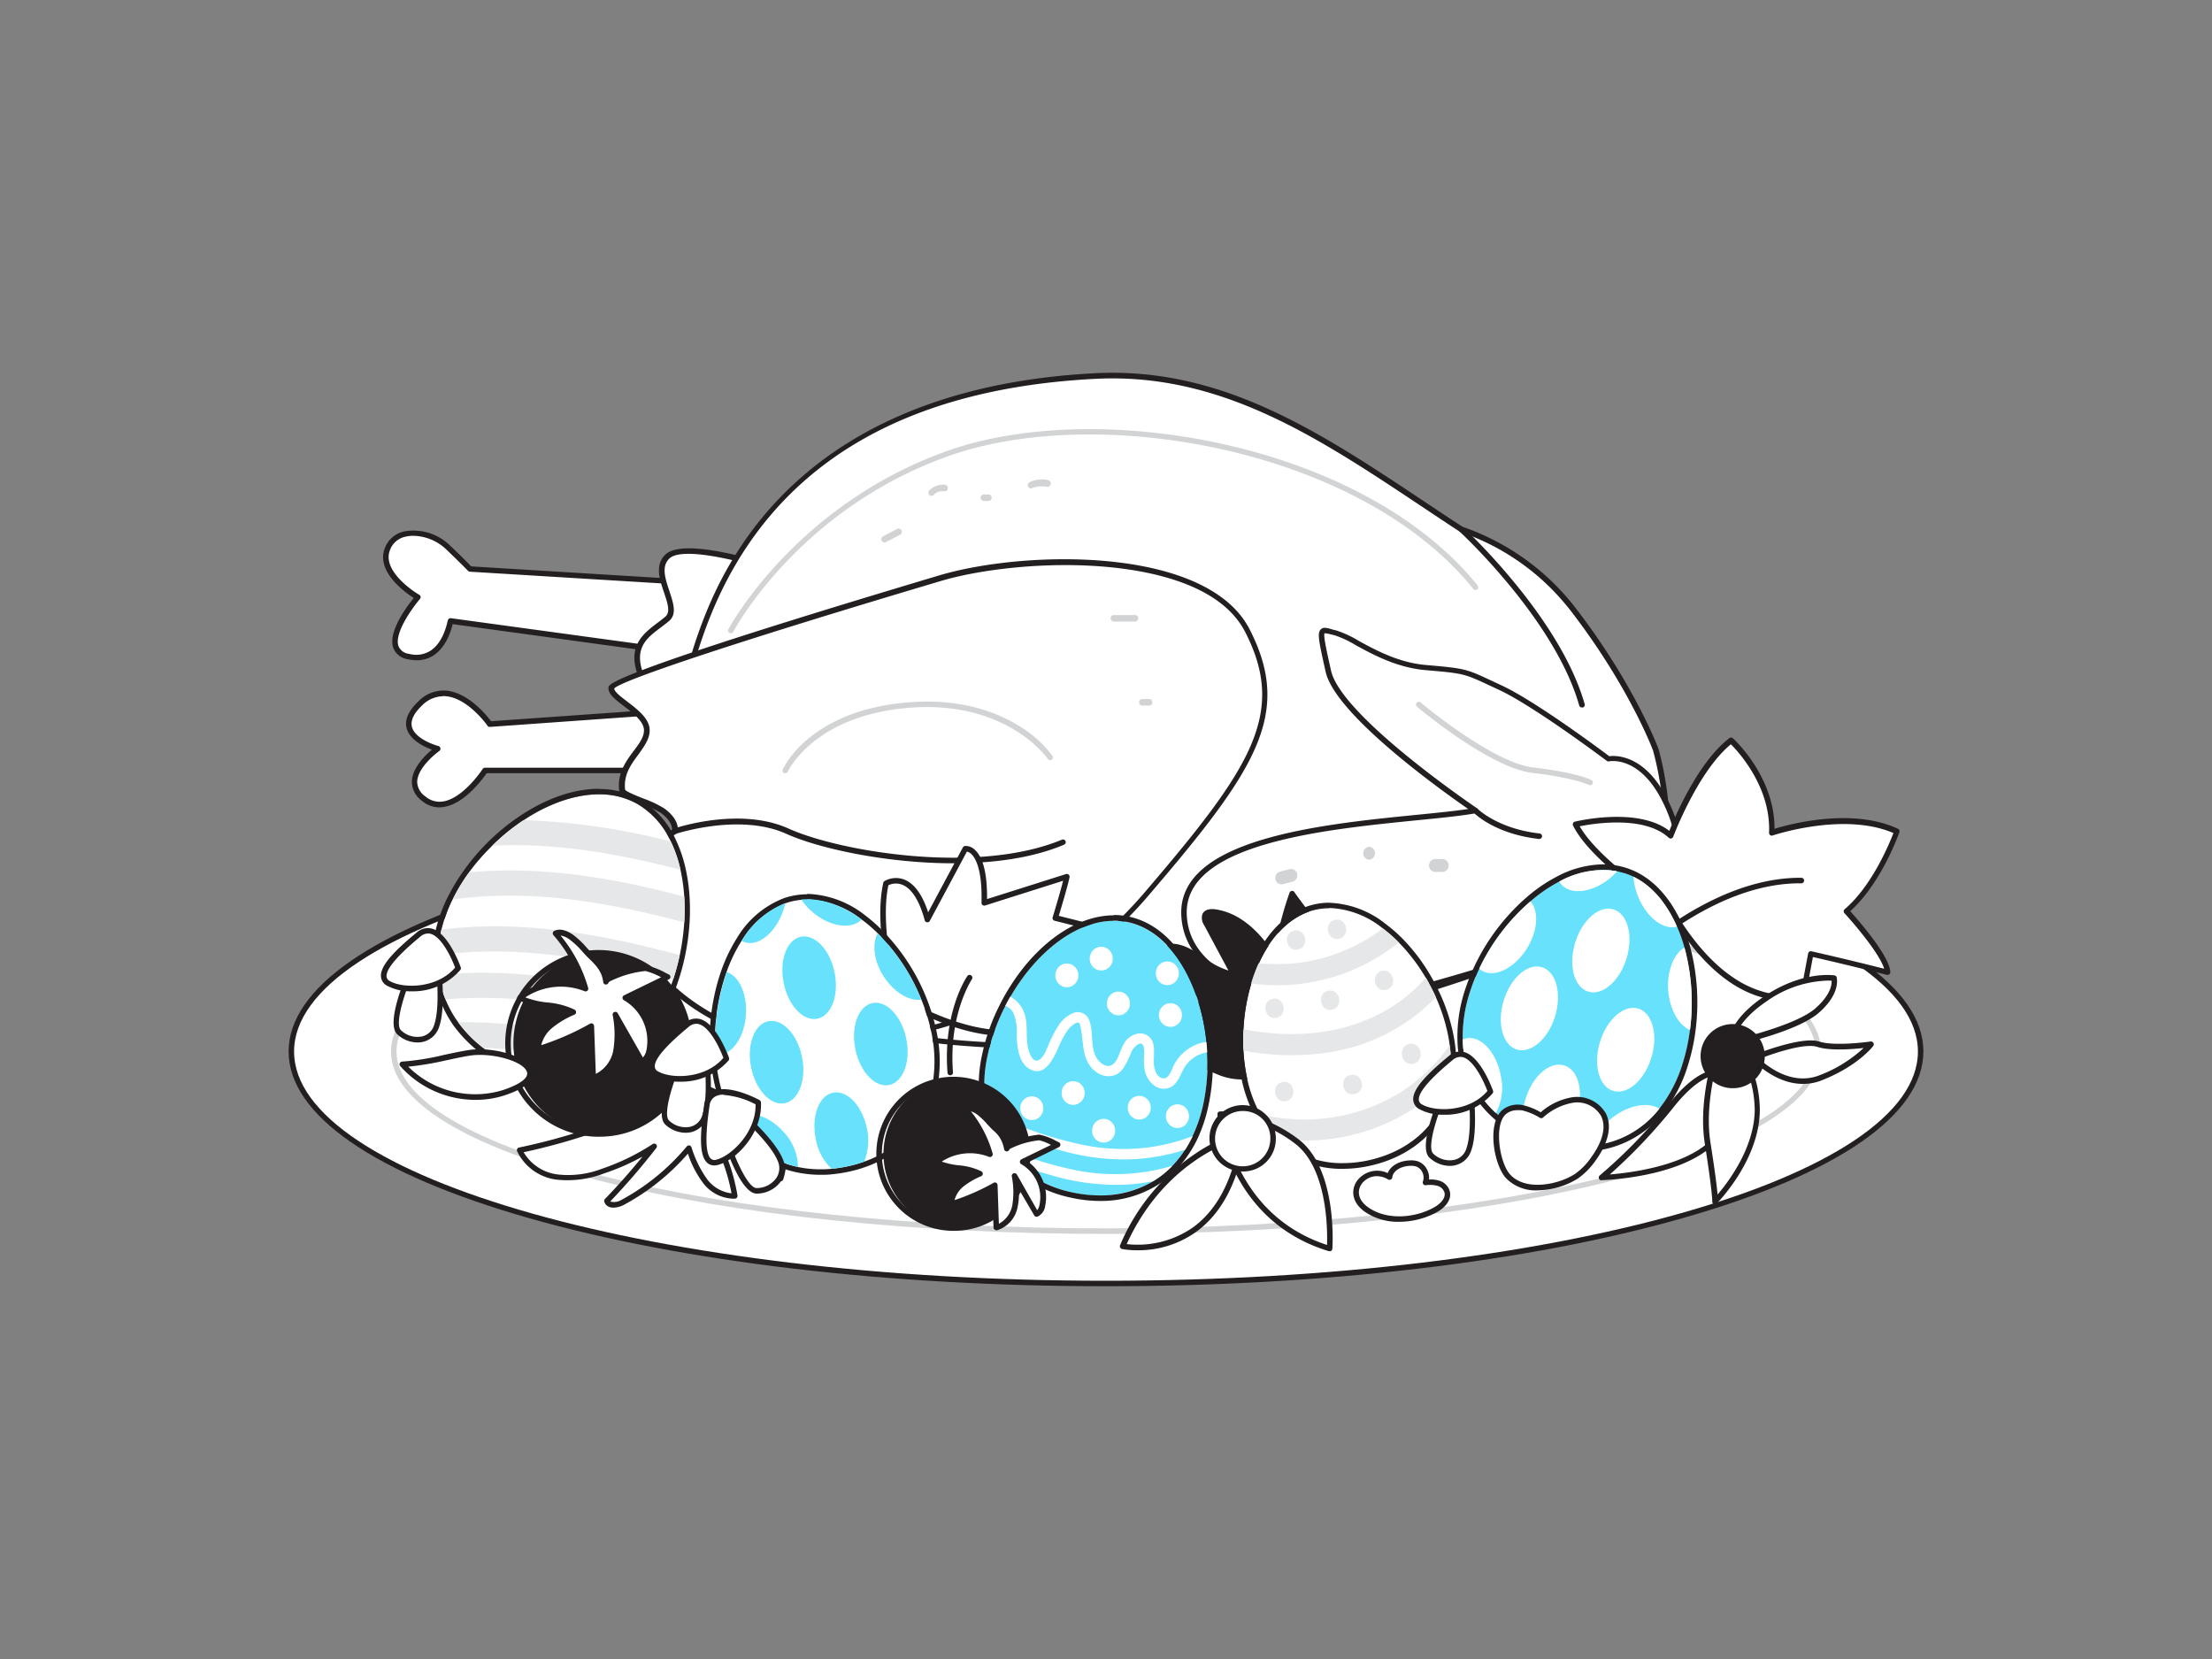 <svg xmlns="http://www.w3.org/2000/svg" viewBox="0 0 400 300"><rect x="0" y="0" width="400" height="300" fill="#808080" stroke="none"/><g id="_456_easter_meal_flatline" data-name="#456_easter_meal_flatline"><ellipse cx="200" cy="190.15" rx="147.31" ry="41.94" fill="#fff"/><path d="M200,232.59c-39.39,0-76.44-4.37-104.3-12.3-28.06-8-43.51-18.69-43.51-30.14S67.64,168,95.7,160c27.86-7.94,64.91-12.31,104.3-12.31s76.44,4.37,104.3,12.31c28.06,8,43.51,18.69,43.51,30.13s-15.45,22.15-43.51,30.14C276.44,228.22,239.39,232.59,200,232.59Zm0-83.88c-80.95,0-146.82,18.59-146.82,41.44S119.05,231.6,200,231.6,346.82,213,346.82,190.15,281,148.71,200,148.71Z" fill="#231f20"/><path d="M200,223.13c-34.44,0-66.83-3.38-91.2-9.53-24.57-6.19-38.1-14.52-38.1-23.45s13.53-17.25,38.1-23.45c24.37-6.14,56.76-9.53,91.2-9.53s66.83,3.39,91.2,9.53c24.57,6.2,38.1,14.53,38.1,23.45s-13.53,17.26-38.1,23.45C266.83,219.75,234.44,223.13,200,223.13Zm0-65c-70.75,0-128.3,14.35-128.3,32s57.55,32,128.3,32,128.3-14.34,128.3-32S270.75,158.17,200,158.17Z" fill="#d1d3d4"/><path d="M118.27,200A112.54,112.54,0,0,1,94,208a8.72,8.72,0,0,0,6.68,4.82,17.67,17.67,0,0,0,8.37-1.08,41.15,41.15,0,0,0,9.19-4.42,124.78,124.78,0,0,1-8.52,9.85c.35,1,1.86.78,2.82.27a40.38,40.38,0,0,0,12-9.82,20.9,20.9,0,0,0,2.84,5.83,6.67,6.67,0,0,0,5.46,2.83,34.88,34.88,0,0,0-4-11.21,47.11,47.11,0,0,0,12.24,8.08,9.31,9.31,0,0,0-.61-7.38,15,15,0,0,0-5.57-5.25,48.69,48.69,0,0,0-12.78-5.61" fill="#fff"/><path d="M110.93,218.38a2.24,2.24,0,0,1-.78-.13,1.46,1.46,0,0,1-.87-.93.49.49,0,0,1,.11-.5c2.36-2.44,4.63-5,6.79-7.67a41.33,41.33,0,0,1-7,3.06,18.46,18.46,0,0,1-8.6,1.1,9.19,9.19,0,0,1-7.06-5.11.54.54,0,0,1,0-.43.5.5,0,0,1,.34-.26,111.52,111.52,0,0,0,24.13-8,.5.5,0,1,1,.42.9,112.73,112.73,0,0,1-23.72,7.95,8.3,8.3,0,0,0,6,4,17,17,0,0,0,8.13-1A40.83,40.83,0,0,0,118,206.9a.49.49,0,0,1,.66.72,122.74,122.74,0,0,1-8.29,9.62.53.53,0,0,0,.15.08,2.55,2.55,0,0,0,1.81-.32,40.11,40.11,0,0,0,11.86-9.69.54.54,0,0,1,.47-.18.52.52,0,0,1,.38.32,20.28,20.28,0,0,0,2.76,5.69,6.43,6.43,0,0,0,4.48,2.65,33.9,33.9,0,0,0-3.81-10.48.5.5,0,0,1,.13-.63.48.48,0,0,1,.64,0,46.62,46.62,0,0,0,11.6,7.76,8.81,8.81,0,0,0-.73-6.45,14.69,14.69,0,0,0-5.4-5.07,48.65,48.65,0,0,0-12.65-5.55.51.51,0,0,1-.35-.62.49.49,0,0,1,.61-.34,49.19,49.19,0,0,1,12.91,5.66,15.54,15.54,0,0,1,5.75,5.44,9.77,9.77,0,0,1,.64,7.78.46.46,0,0,1-.27.29.47.47,0,0,1-.4,0,46.8,46.8,0,0,1-10.42-6.48,35,35,0,0,1,2.83,9.08.51.51,0,0,1-.1.39.52.52,0,0,1-.36.19,7.09,7.09,0,0,1-5.88-3,18.42,18.42,0,0,1-2.62-5.15,41.22,41.22,0,0,1-11.6,9.28A4.32,4.32,0,0,1,110.93,218.38Z" fill="#231f20"/><path d="M118.36,117.34l-36.91-5s-1.26,7.84-7.58,6.44S75.57,108,75.57,108s-7.19-4.12-5.55-8.6,8-3.29,10.77-.62,4.18,4.1,4.18,4.1l40.27,2.46Z" fill="#fff"/><path d="M75.33,119.39a7.28,7.28,0,0,1-1.57-.18,3.25,3.25,0,0,1-2.65-2.08c-1-2.87,2.53-7.55,3.71-9-1.67-1.07-6.78-4.76-5.27-8.9a4.82,4.82,0,0,1,3.59-3.14,9.44,9.44,0,0,1,8,2.33c2.29,2.17,3.65,3.55,4.06,4l40.08,2.45a.49.49,0,0,1,.41.26.51.51,0,0,1,0,.48l-6.88,12a.5.5,0,0,1-.5.25l-36.46-5c-.26,1.16-1.13,4.08-3.38,5.61A5.47,5.47,0,0,1,75.33,119.39Zm-.64-22.5a5.62,5.62,0,0,0-1.32.15,3.8,3.8,0,0,0-2.88,2.51c-1.48,4,5.26,8,5.32,8a.53.53,0,0,1,.25.35.5.5,0,0,1-.12.41c-1.34,1.57-4.67,6.15-3.89,8.5A2.32,2.32,0,0,0,74,118.24a4.82,4.82,0,0,0,3.92-.62c2.43-1.64,3-5.37,3.06-5.41a.5.5,0,0,1,.56-.42l36.58,5,6.31-11-39.47-2.41a.54.54,0,0,1-.33-.16s-1.41-1.46-4.16-4.08A8.87,8.87,0,0,0,74.69,96.89Z" fill="#231f20"/><path d="M139.28,102.64s-15.39-5.07-18.6-2,2.57,9,0,11.23-6.2,3.75-5.34,8.37,5.34,8.15,5.34,8.15l17.74-2Z" fill="#fff"/><path d="M120.68,128.89a.5.5,0,0,1-.31-.1c-.18-.15-4.64-3.7-5.52-8.45-.75-4.07,1.79-6,4-7.68.51-.38,1-.75,1.48-1.16.94-.81.39-2.45-.25-4.34-.8-2.35-1.7-5,.23-6.87,3.32-3.2,17.49,1.34,19.09,1.87a.5.5,0,0,1,.34.49l-.85,23.78a.5.5,0,0,1-.44.48l-17.74,2Zm3.84-28.74c-1.59,0-2.85.24-3.49.86-1.48,1.42-.72,3.66,0,5.83s1.41,4.17,0,5.42c-.49.41-1,.81-1.53,1.2-2.21,1.66-4.29,3.23-3.65,6.7.72,3.91,4.23,7.06,5,7.72l17.1-1.91.83-23C135.51,102,128.82,100.15,124.52,100.15Z" fill="#231f20"/><path d="M127.89,171.47s-13.26-26.42,0-59.89S172.34,69.31,198,68s45.31,14.09,66.26,27.74A42.74,42.74,0,0,1,284.34,110c10.78,13.93,15,25.47,15,25.47s2.7,9.1,1.85,17.91-11.8,16-48.14,27.05S148,195.69,127.89,171.47Z" fill="#fff"/><path d="M189.14,189.68c-25.95,0-50.69-4.7-61.64-17.89l-.06-.09c-.13-.27-13.2-27,0-60.3C138.07,84.5,162.47,69.32,198,67.49c22.93-1.19,40.72,10.66,59.55,23.19,2.31,1.54,4.61,3.08,6.94,4.59a43.79,43.79,0,0,1,20.27,14.47c10.71,13.83,15.07,25.49,15.12,25.6s2.73,9.32,1.87,18.12c-.79,8.14-9.17,15.58-48.48,27.49C237.13,185.83,212.64,189.68,189.14,189.68ZM128.31,171.2c20.62,24.75,91,19,124.64,8.79,33.94-10.28,46.9-17.5,47.78-26.62.84-8.61-1.8-17.62-1.83-17.71s-4.35-11.61-14.95-25.32a42.59,42.59,0,0,0-19.83-14.13l-.14-.06c-2.35-1.53-4.68-3.09-7-4.64-18.69-12.44-36.34-24.2-59-23-35.59,1.84-59,16.4-69.67,43.29C115.6,144,127.68,169.9,128.31,171.2Z" fill="#231f20"/><path d="M244.8,181.82s-30.19,0-30.7-16.51S253,149,266.81,146.58c0,0-24.68-16.61-26.61-25.2s-1.6-7.6,1.29-6.94,8.65,5.62,16.35,6.28,7.05.66,13.46,3.63,19.56,12.88,19.56,12.88,5.89-1.25,10.26,7.6,3.53,16.4-12.5,23.34S244.8,181.82,244.8,181.82Z" fill="#fff"/><path d="M244.8,182.32a67.18,67.18,0,0,1-15.29-2.08c-10.19-2.77-15.69-7.93-15.9-14.92-.43-13.67,25.31-16.25,42.33-17.95,3.71-.37,7-.69,9.56-1.08-4.77-3.3-24-17-25.78-24.8-1.27-5.67-1.55-7-.87-7.69.46-.44,1.09-.27,2,0,.23.07.49.13.78.2a18.53,18.53,0,0,1,4,1.85c3.08,1.68,7.29,4,12.29,4.41,7.07.61,7.26.7,12,2.93l1.61.75c6.07,2.81,17.86,11.59,19.48,12.81,1.19-.16,6.52-.31,10.58,7.9,2.39,4.86,2.92,8.74,1.64,12.22-1.64,4.45-6.34,8.31-14.4,11.8-15.88,6.87-43.62,13.61-43.89,13.67Zm-5.2-67.8h-.08c-.25.39.41,3.33,1.17,6.74,1.86,8.3,26.16,24.73,26.4,24.9a.5.5,0,0,1-.19.9c-2.77.49-6.52.86-10.86,1.29-16.66,1.67-41.83,4.18-41.44,16.93.48,15.51,28.66,16,30.14,16,1.45-.35,28.22-6.92,43.68-13.61,7.79-3.37,12.32-7,13.85-11.22,1.18-3.21.67-6.84-1.6-11.44-4.13-8.36-9.48-7.38-9.71-7.33a.48.48,0,0,1-.4-.09c-.13-.1-13.18-9.91-19.47-12.83l-1.61-.75c-4.7-2.2-4.79-2.24-11.69-2.83-5.2-.45-9.52-2.81-12.68-4.54a18.62,18.62,0,0,0-3.73-1.75l-.82-.2A4.69,4.69,0,0,0,239.6,114.52Z" fill="#231f20"/><path d="M286.05,127.93a.49.49,0,0,1-.48-.36c-4.4-15.53-21.48-31.32-21.66-31.47a.51.51,0,0,1,0-.71.5.5,0,0,1,.71,0c.17.16,17.46,16.13,21.94,31.94a.5.5,0,0,1-.34.61A.34.34,0,0,1,286.05,127.93Z" fill="#231f20"/><path d="M278.36,151.71h-.06c-8-.89-11.69-4.63-11.84-4.78a.5.5,0,1,1,.71-.7s3.63,3.64,11.24,4.49a.5.5,0,0,1,.44.55A.5.5,0,0,1,278.36,151.71Z" fill="#231f20"/><path d="M287.55,142a.46.46,0,0,1-.23-.06s-2.62-1.29-10.09-2.15c-7.75-.89-20.46-11.55-21-12a.52.52,0,0,1-.06-.71.51.51,0,0,1,.71-.06c.13.11,13,10.92,20.46,11.78,7.7.88,10.33,2.2,10.44,2.25a.5.5,0,0,1,.21.67A.49.49,0,0,1,287.55,142Z" fill="#d1d3d4"/><path d="M122,128.57,88.56,131s-6.63-9.47-12.61-3.75,3.2,8.15,3.2,8.15-7.33,5.14-2.56,9c5.13,4.18,11.11-5.07,11.11-5.07h39.54Z" fill="#fff"/><path d="M79.47,146a5,5,0,0,1-3.2-1.2,4.29,4.29,0,0,1-1.79-3.52c.09-2.44,2.39-4.68,3.63-5.71-1.42-.52-4-1.75-4.58-3.88-.39-1.5.31-3.12,2.07-4.8a6.31,6.31,0,0,1,5.13-2c4,.39,7.29,4.49,8.07,5.53L122,128.08a.49.49,0,0,1,.48.28l5.25,10.75a.48.48,0,0,1,0,.48.51.51,0,0,1-.43.23H88c-.74,1.08-4,5.51-7.7,6.09A5.49,5.49,0,0,1,79.47,146Zm.67-20.1a5.49,5.49,0,0,0-3.85,1.7c-1.48,1.42-2.09,2.72-1.8,3.84.6,2.34,4.75,3.46,4.79,3.47a.48.48,0,0,1,.36.39.49.49,0,0,1-.2.5s-3.86,2.75-4,5.52A3.28,3.28,0,0,0,76.9,144a3.92,3.92,0,0,0,3.22.93c3.7-.59,7.13-5.82,7.16-5.88a.51.51,0,0,1,.42-.22h38.75l-4.75-9.74-33.11,2.36a.49.49,0,0,1-.44-.21c0-.05-3.52-5-7.52-5.34A4,4,0,0,0,80.14,125.87Z" fill="#231f20"/><path d="M162.11,187.17s25.67-2.71,45.1-25.39,26-32.76,18.35-47.75-40.82-13.9-55.57-9.49-59.2,17.83-59.42,19.81,6.41,4.41,6.41,7.71-5.06,5.7-4.48,10.79c.12,1,5.47,2.43,7.26,3.73,2.73,2,2.24,3.75,2.24,3.75s-11.21,6.39-6.08,20.26S146.53,194.06,162.11,187.17Z" fill="#fff"/><path d="M150.21,189.94a45.6,45.6,0,0,1-17.48-3.67c-8.7-3.68-15-9.33-17.28-15.51-4.82-13,4.53-19.72,6.08-20.72,0-.44-.13-1.66-2.06-3.06a21,21,0,0,0-3.51-1.65c-2.54-1-3.86-1.58-4-2.43-.35-3.1,1.23-5.23,2.63-7.11,1-1.33,1.86-2.48,1.86-3.73,0-1.58-1.92-3.06-3.62-4.36s-2.92-2.24-2.79-3.4c.06-.61.26-2.47,59.77-20.24,15.48-4.63,48.41-5.35,56.16,9.74,7.85,15.32,1.19,25.41-18.43,48.31-18.79,21.94-43.73,25.35-45.34,25.54A30.12,30.12,0,0,1,150.21,189.94Zm-39.14-65.45c0,.61,1.3,1.57,2.41,2.42,1.88,1.44,4,3.07,4,5.15,0,1.58-1,2.91-2,4.33-1.35,1.81-2.75,3.69-2.44,6.4.18.36,2.08,1.12,3.34,1.62a20.16,20.16,0,0,1,3.73,1.77c3,2.16,2.44,4.2,2.42,4.29a.54.54,0,0,1-.24.3c-.44.25-10.77,6.35-5.86,19.65,2.19,5.92,8.29,11.36,16.73,14.93,10,4.25,21.09,4.77,28.8,1.36l.15,0c.25,0,25.7-2.95,44.77-25.21,19.29-22.53,25.87-32.43,18.29-47.21-4.19-8.17-15.77-10.9-24.74-11.75-11.46-1.08-23.45.48-30.25,2.51C135.17,115.45,112.62,122.89,111.07,124.49Zm0,0Z" fill="#231f20"/><path d="M192.22,152.32c-15.82,6.6-41,2-49.8-2s-20.42,0-20.42,0" fill="#fff"/><path d="M172.41,156.11c-12.16,0-24.39-2.7-30.2-5.32-8.47-3.84-19.94,0-20.05,0a.52.52,0,0,1-.64-.32.51.51,0,0,1,.32-.63c.48-.16,11.95-4,20.78,0,9.07,4.1,34,8.4,49.41,2a.5.5,0,0,1,.65.26.49.49,0,0,1-.27.65C186.64,155.19,179.53,156.11,172.41,156.11Z" fill="#231f20"/><path d="M142,139.82a.45.45,0,0,1-.2,0,.51.51,0,0,1-.26-.66c.2-.44,5-10.86,23.08-12.18,9.41-.7,15.88,1.95,19.65,4.29a20.8,20.8,0,0,1,6,5.36.5.5,0,1,1-.82.56c-.08-.1-7.34-10.51-24.78-9.22s-22.19,11.49-22.23,11.6A.52.52,0,0,1,142,139.82Z" fill="#d1d3d4"/><path d="M132.16,114.53a.46.46,0,0,1-.23-.06.5.5,0,0,1-.21-.68c.11-.22,11.95-22.32,39.38-32.18s75.39-1.41,96.1,24.26a.51.51,0,0,1-.07.71.49.49,0,0,1-.7-.08c-20.47-25.36-67.87-33.7-95-24S132.72,114,132.6,114.26A.5.5,0,0,1,132.16,114.53Z" fill="#d1d3d4"/><path d="M247.58,153.12a1.18,1.18,0,0,0,0,2.35A1.18,1.18,0,0,0,247.58,153.12Z" fill="#d1d3d4"/><path d="M234.57,158a1.16,1.16,0,0,0-.52-.7,1.18,1.18,0,0,0-.88-.12l-1.71.44a1.17,1.17,0,0,0-.68.54,1,1,0,0,0-.14.43,1.06,1.06,0,0,0,0,.47,1.15,1.15,0,0,0,1.4.82l1.71-.44a1.14,1.14,0,0,0,.68-.54.84.84,0,0,0,.14-.43A.93.93,0,0,0,234.57,158Z" fill="#d1d3d4"/><path d="M261.63,155.67a1.15,1.15,0,0,0-.8-.34h-1.28a.74.74,0,0,0-.44.1.88.88,0,0,0-.37.24.83.83,0,0,0-.23.38.87.87,0,0,0-.1.45,1.21,1.21,0,0,0,.33.83,1.17,1.17,0,0,0,.81.34h1.28a.84.84,0,0,0,.44-.1.88.88,0,0,0,.36-.24.85.85,0,0,0,.24-.38,1,1,0,0,0,.1-.45A1.17,1.17,0,0,0,261.63,155.67Z" fill="#d1d3d4"/><path d="M179.16,89.59a.57.57,0,0,0-.41-.17h-.85a.54.54,0,0,0-.4.17.58.58,0,0,0-.17.41.63.63,0,0,0,.17.42.6.6,0,0,0,.4.17h.85a.63.63,0,0,0,.41-.17.58.58,0,0,0,.16-.42A.56.56,0,0,0,179.16,89.59Z" fill="#d1d3d4"/><path d="M163,95.86a.58.58,0,0,0-.78-.21L159.65,97a.59.59,0,0,0-.2.8.57.57,0,0,0,.78.21l2.56-1.32A.59.59,0,0,0,163,95.86Z" fill="#d1d3d4"/><path d="M189.58,86.83a5,5,0,0,0-3.45.4.59.59,0,0,0-.2.8.56.56,0,0,0,.77.21l.16-.07.09,0a2.42,2.42,0,0,1,.35-.12,2.37,2.37,0,0,1,.36-.09l.18,0h.08a4.57,4.57,0,0,1,.74,0h.26l.36.07a.57.57,0,0,0,.7-.41A.6.6,0,0,0,189.58,86.83Z" fill="#d1d3d4"/><path d="M171.06,87.66a3.71,3.71,0,0,0-3,1,.61.61,0,0,0,0,.83.57.57,0,0,0,.81,0l.12-.11,0-.05a.71.71,0,0,0,.14-.1l.14-.09.28-.15,0,0h0l.17-.06.32-.09.16,0h0a3.18,3.18,0,0,1,.69,0,.59.59,0,0,0,0-1.17Z" fill="#d1d3d4"/><path d="M162.51,168.71l-4.7.46a.6.6,0,0,0-.57.59.59.59,0,0,0,.57.59l4.7-.46a.59.59,0,0,0,.57-.59A.59.59,0,0,0,162.51,168.71Z" fill="#d1d3d4"/><path d="M207.82,126.41h-1.28a.54.54,0,0,0-.4.17.59.59,0,0,0,.4,1h1.28a.58.58,0,0,0,.41-.17.63.63,0,0,0,.16-.42A.59.59,0,0,0,207.82,126.41Z" fill="#d1d3d4"/><path d="M205.26,111.22h-3.85a.58.58,0,0,0-.57.58.59.59,0,0,0,.57.59h3.85a.59.59,0,0,0,.57-.59A.58.58,0,0,0,205.26,111.22Z" fill="#d1d3d4"/><path d="M161.87,180.19s-3.47-12.5-1.65-20.44c0,0,4.88-3.1,7.48,6.54l6.86-12.82s3.68-.51,3.42,9.79l14.94-4.73s-.2,1.24-2.09,7.49l10.31,2.59s-3,10.74-12.78,16.48S161.87,180.19,161.87,180.19Z" fill="#fff"/><path d="M181.38,187.3c-9.13,0-19.23-6.35-19.77-6.69a.53.53,0,0,1-.22-.29c-.14-.52-3.48-12.71-1.66-20.69a.53.53,0,0,1,.22-.31,4.2,4.2,0,0,1,3.56-.27c1.83.72,3.28,2.71,4.33,5.93l6.28-11.74a.5.5,0,0,1,.37-.26,2.34,2.34,0,0,1,1.78.68c1.51,1.35,2.26,4.35,2.22,8.92l14.28-4.52a.47.47,0,0,1,.47.1.46.46,0,0,1,.17.45s-.21,1.27-1.95,7l9.8,2.47a.46.46,0,0,1,.31.23.47.47,0,0,1,.05.38c0,.11-3.19,11-13,16.78A14.21,14.21,0,0,1,181.38,187.3Zm-19.08-7.43c1.74,1.06,16.92,10,25.8,4.79,8.3-4.88,11.68-13.55,12.41-15.7l-9.8-2.46a.47.47,0,0,1-.31-.24.46.46,0,0,1-.05-.38c1.14-3.74,1.66-5.67,1.89-6.61l-14.1,4.47a.48.48,0,0,1-.45-.08.48.48,0,0,1-.2-.41c.15-6-1.09-8.1-1.84-8.8a1.64,1.64,0,0,0-.8-.46l-6.71,12.53a.48.48,0,0,1-.49.26.51.51,0,0,1-.43-.36c-.95-3.54-2.36-5.76-4.06-6.43a3.14,3.14,0,0,0-2.51.09C159.11,167.29,161.89,178.3,162.3,179.87Z" fill="#231f20"/><path d="M119.28,182.8c-.44.8-.89,1.57-1.37,2.29a24.83,24.83,0,0,1-3.47,4.24,19.64,19.64,0,0,1-4.82,3.46c-6,3-12.9,2.34-19.2-1.27a24.65,24.65,0,0,1-3.08-2.06,22.5,22.5,0,0,1-4.49-4.61,19.64,19.64,0,0,1-2.29-4.13,18.45,18.45,0,0,1-1.21-4.44,19.55,19.55,0,0,1-.19-3.53,22,22,0,0,1,.67-4.65,27.27,27.27,0,0,1,2-5.45q.24-.5.51-1a33,33,0,0,1,2.47-3.92A38.63,38.63,0,0,1,89,152.93h0a37.53,37.53,0,0,1,5.68-4.62c6.88-4.55,14.71-6.29,20.63-2.9a15.13,15.13,0,0,1,6,6.78,23.92,23.92,0,0,1,1.74,5.1,31.48,31.48,0,0,1,.68,4.85,38.3,38.3,0,0,1,0,4.67,40.71,40.71,0,0,1-2,10.3,37,37,0,0,1-1.56,3.91C119.89,181.62,119.59,182.22,119.28,182.8Z" fill="#fff"/><path d="M108.31,143.64a13.91,13.91,0,0,1,7,1.77,15.13,15.13,0,0,1,6,6.78,23.92,23.92,0,0,1,1.74,5.1,31.48,31.48,0,0,1,.68,4.85,38.3,38.3,0,0,1,0,4.67,40.71,40.71,0,0,1-2,10.3,37,37,0,0,1-1.56,3.91c-.28.6-.58,1.2-.89,1.78-.44.8-.89,1.57-1.37,2.29a24.83,24.83,0,0,1-3.47,4.24,19.64,19.64,0,0,1-4.82,3.46,17.76,17.76,0,0,1-8.06,1.91,22.5,22.5,0,0,1-11.14-3.18,24.65,24.65,0,0,1-3.08-2.06,22.5,22.5,0,0,1-4.49-4.61,19.64,19.64,0,0,1-2.29-4.13,18.45,18.45,0,0,1-1.21-4.44,19.55,19.55,0,0,1-.19-3.53,22,22,0,0,1,.67-4.65,27.27,27.27,0,0,1,2-5.45q.24-.5.51-1a33,33,0,0,1,2.47-3.92A38.63,38.63,0,0,1,89,152.93h0a37.53,37.53,0,0,1,5.68-4.62c4.4-2.92,9.2-4.67,13.63-4.67m0-1h0c-4.49,0-9.4,1.67-14.18,4.84a38.65,38.65,0,0,0-5.83,4.74l0,0a39.16,39.16,0,0,0-4.23,4.92,36.66,36.66,0,0,0-2.54,4c-.18.34-.36.68-.53,1a28.12,28.12,0,0,0-2.11,5.64,23.67,23.67,0,0,0-.71,4.87,21.87,21.87,0,0,0,.2,3.71,20.44,20.44,0,0,0,1.27,4.67A21.2,21.2,0,0,0,82,185.43a24.21,24.21,0,0,0,4.68,4.82,29.71,29.71,0,0,0,3.2,2.14,23.66,23.66,0,0,0,11.64,3.3,18.8,18.8,0,0,0,8.51-2,20.64,20.64,0,0,0,5.06-3.64,25.75,25.75,0,0,0,3.62-4.41c.49-.75,1-1.54,1.4-2.36q.5-.92.93-1.83a37,37,0,0,0,1.59-4,39.1,39.1,0,0,0,1.22-4.46,41.74,41.74,0,0,0,.84-6.08,38.43,38.43,0,0,0,0-4.8,32.87,32.87,0,0,0-.7-5,24.37,24.37,0,0,0-1.81-5.31,16,16,0,0,0-6.41-7.21,14.86,14.86,0,0,0-7.5-1.91Z" fill="#231f20"/><path d="M123.06,157.29c-11.1-2.9-22.64-4.94-34.06-4.36a37.53,37.53,0,0,1,5.68-4.62,121,121,0,0,1,26.64,3.88A23.92,23.92,0,0,1,123.06,157.29Z" fill="#e6e7e8"/><path d="M123.74,166.81c-13.6-3.64-27.9-6.13-41.86-4.16q.24-.5.51-1a33,33,0,0,1,2.47-3.92c.56-.05,1.12-.1,1.69-.13,12.61-.88,25,1.33,37.19,4.53A38.3,38.3,0,0,1,123.74,166.81Z" fill="#e6e7e8"/><path d="M121.73,177.11c-13.8-3.75-28.37-6.36-42.57-4.36a22,22,0,0,1,.67-4.65c1.34-.17,2.67-.3,4-.39,13.26-.93,26.3,1.57,39.08,5A41.32,41.32,0,0,1,121.73,177.11Z" fill="#e6e7e8"/><path d="M119.28,182.8c-.44.8-.89,1.57-1.37,2.29-12.15-3.21-24.85-5.45-37.35-4.37a18.45,18.45,0,0,1-1.21-4.44c.73-.07,1.46-.13,2.2-.18,13.1-.92,26,1.51,38.62,4.92C119.89,181.62,119.59,182.22,119.28,182.8Z" fill="#e6e7e8"/><path d="M114.44,189.33a19.64,19.64,0,0,1-4.82,3.46,119.55,119.55,0,0,0-22.28-3.33,22.5,22.5,0,0,1-4.49-4.61C93.53,184.72,104.07,186.65,114.44,189.33Z" fill="#e6e7e8"/><ellipse cx="108.73" cy="188.68" rx="15.89" ry="16.37" fill="#231f20"/><path d="M108.73,205.55a16.88,16.88,0,1,1,16.39-16.87A16.65,16.65,0,0,1,108.73,205.55Zm0-32.74a15.88,15.88,0,1,0,15.39,15.87A15.65,15.65,0,0,0,108.73,172.81Z" fill="#231f20"/><path d="M103.33,169.47a3,3,0,0,0-2.92-.69,25.42,25.42,0,0,1,5.43,9.95A12.09,12.09,0,0,0,94,180.44c2.89,1.69,6.67,1,9.61,2.58a17,17,0,0,0-4.16,2.44,6,6,0,0,0-2.18,4.25,48.56,48.56,0,0,0,9.63-4.16l.33,9.31c2.12-.48,3.61-2.56,4.11-4.73a18.42,18.42,0,0,0-.09-6.66l4.8,8.44a2.5,2.5,0,0,0,1.31-1.93,9,9,0,0,0-4.32-9.59l7.65-3.73s-3.23-1.63-4-1.61a19,19,0,0,0-6.24,1.72,1.5,1.5,0,0,0-.91.72c-.22-2-1.31-3.22-2.66-4.52A34.82,34.82,0,0,0,103.33,169.47Z" fill="#fff"/><path d="M107.26,195.36a.54.54,0,0,1-.3-.1.51.51,0,0,1-.2-.38l-.3-8.5a48.76,48.76,0,0,1-9,3.8.49.49,0,0,1-.45-.08.51.51,0,0,1-.2-.4,6.45,6.45,0,0,1,2.35-4.61,14.48,14.48,0,0,1,3.3-2.07,17.76,17.76,0,0,0-3.61-.76,13.28,13.28,0,0,1-5.06-1.39.48.48,0,0,1-.25-.4.49.49,0,0,1,.19-.42,12.62,12.62,0,0,1,11.35-2.12,24.82,24.82,0,0,0-5-8.82.49.49,0,0,1-.11-.43.47.47,0,0,1,.27-.35c.94-.45,2.09-.2,3.42.73h0a15.36,15.36,0,0,1,2.41,2.28c.4.44.8.87,1.22,1.27a8.33,8.33,0,0,1,2.64,3.88c.15-.08.29-.13.4-.18a19.24,19.24,0,0,1,6.41-1.76h0a12.88,12.88,0,0,1,3.7,1.42l.43.21a.53.53,0,0,1,.31.26.49.49,0,0,1-.23.66l-6.83,3.34a9.47,9.47,0,0,1,3.76,9.65,2.89,2.89,0,0,1-1.62,2.29.51.51,0,0,1-.6-.23l-3.59-6.3a14.09,14.09,0,0,1-.2,4.39,6.53,6.53,0,0,1-4.49,5.11Zm-.33-10.31a.48.48,0,0,1,.24.06.51.51,0,0,1,.26.42l.31,8.66a5.93,5.93,0,0,0,3.15-4.17,18.1,18.1,0,0,0-.1-6.48.48.48,0,0,1,.33-.54.49.49,0,0,1,.59.23l4.55,8a2.8,2.8,0,0,0,.64-1.35,8.51,8.51,0,0,0-4.06-9,.5.5,0,0,1,0-.89l6.71-3.27a12.38,12.38,0,0,0-2.82-1.13h0a18.63,18.63,0,0,0-6.06,1.69c-.29.12-.56.25-.64.44a.5.5,0,0,1-.53.31.49.49,0,0,1-.42-.44c-.21-1.87-1.27-3-2.52-4.21-.44-.41-.85-.86-1.26-1.32a14.74,14.74,0,0,0-2.26-2.14,3.76,3.76,0,0,0-1.68-.75,25.94,25.94,0,0,1,5,9.48.47.47,0,0,1-.14.5.48.48,0,0,1-.52.09A11.6,11.6,0,0,0,95,180.36a15,15,0,0,0,4,.92,14.14,14.14,0,0,1,4.91,1.3.51.51,0,0,1,0,.89,16.33,16.33,0,0,0-4,2.36A5.86,5.86,0,0,0,97.87,189a48,48,0,0,0,8.82-3.88A.42.42,0,0,1,106.93,185.05Z" fill="#231f20"/><path d="M302.22,164.71s-13.92-8.79-17.31-15.64c0,0,11.84-2.89,17.18,2,0,0,4.54-12.29,10.93-17.2,0,0,7.78,7.07,7.36,16.7,0,0,13.34-4.58,22.62-.23,0,0-3.32,9.47-9.13,14.41,0,0,7.3,7.9,7.47,11.06,0,0-6.65-1.7-13.91-3.34l-1.36,7.32S314.1,184.77,302.22,164.71Z" fill="#fff"/><path d="M322.48,180.88c-4.56,0-12.6-2.31-20.62-15.82-1.38-.87-14.1-9.1-17.4-15.77a.5.5,0,0,1,0-.43.49.49,0,0,1,.33-.28c.48-.11,11.42-2.71,17.08,1.67,1.05-2.65,5.2-12.42,10.84-16.76a.5.5,0,0,1,.64,0c.32.29,7.58,7,7.54,16.38,2.87-.88,14.06-3.86,22.32,0a.49.49,0,0,1,.26.61c-.13.39-3.28,9.25-8.89,14.29,1.48,1.65,7.1,8.07,7.25,11a.5.5,0,0,1-.62.51c-.06,0-6.42-1.64-13.38-3.22l-1.27,6.81a.48.48,0,0,1-.3.37A10.35,10.35,0,0,1,322.48,180.88Zm-36.82-31.46c3.75,6.56,16.7,14.78,16.83,14.87a.49.49,0,0,1,.16.16c6,10.18,12,13.68,16,14.83a12.31,12.31,0,0,0,7,.14l1.32-7a.49.49,0,0,1,.21-.33.51.51,0,0,1,.38-.07c5.77,1.31,11.21,2.66,13.16,3.16-.85-2.77-5.37-8.07-7.19-10.05a.49.49,0,0,1-.13-.36.46.46,0,0,1,.17-.35c4.95-4.21,8.1-11.89,8.82-13.78-9-3.88-21.7.4-21.83.44a.47.47,0,0,1-.46-.07.5.5,0,0,1-.2-.42c.36-8.2-5.49-14.6-6.9-16-6,4.94-10.38,16.6-10.43,16.72a.52.52,0,0,1-.35.31.52.52,0,0,1-.45-.12C297.36,147.41,288.15,148.92,285.66,149.42Z" fill="#231f20"/><path d="M293.09,175.78a.51.51,0,0,1-.35-.13.51.51,0,0,1,0-.71c.16-.16,15.74-16.35,33-16.21a.5.5,0,0,1,0,1h-.29c-16.72,0-31.86,15.75-32,15.91A.51.51,0,0,1,293.09,175.78Z" fill="#231f20"/><path d="M312.1,194.32s-3.28-2.66-9.94,5.63a91.17,91.17,0,0,1-12.57,13s13.76-.4,19.92-6.28S312.1,194.32,312.1,194.32Z" fill="#fff"/><path d="M289.59,213.44a.5.5,0,0,1-.31-.88,91.87,91.87,0,0,0,12.49-12.92c3.85-4.8,6.66-6,8.34-6.2a3.22,3.22,0,0,1,2.3.49.64.64,0,0,1,.13.15A10.92,10.92,0,0,1,309.85,207c-6.22,5.95-19.67,6.4-20.24,6.41Zm21-19c-1.41,0-4.08.9-8,5.84a98.7,98.7,0,0,1-11.48,12.1c3.68-.3,13.33-1.49,18.11-6.05,5.44-5.2,3-10.78,2.55-11.64A2.24,2.24,0,0,0,310.59,194.42Z" fill="#231f20"/><path d="M311.77,186.44s-4.47,10.8-3,20.21,1.35,10.59,1.35,10.59,7.55-7.65,7.64-16.47A20.35,20.35,0,0,0,311.77,186.44Z" fill="#fff"/><path d="M310.12,217.73a.52.52,0,0,1-.21,0,.5.5,0,0,1-.28-.51s.06-1.44-1.35-10.45c-1.48-9.44,2.84-20,3-20.48a.5.5,0,0,1,.35-.3.48.48,0,0,1,.44.12,20.64,20.64,0,0,1,6.16,14.7c-.09,8.92-7.47,16.5-7.78,16.82A.54.54,0,0,1,310.12,217.73ZM312,187.34c-.94,2.53-3.92,11.43-2.7,19.23.85,5.39,1.17,8.1,1.29,9.44,1.91-2.22,6.64-8.42,6.72-15.25A20,20,0,0,0,312,187.34Z" fill="#231f20"/><path d="M317.24,191.28s5.47,6.18,11.94,3.63,9.14-6.08,9.14-6.08-6.47,1-9.52,0S317.24,191.28,317.24,191.28Z" fill="#fff"/><path d="M326,196c-5.16,0-9.09-4.36-9.13-4.41a.51.51,0,0,1-.12-.44.5.5,0,0,1,.3-.35c.36-.15,8.73-3.49,11.9-2.46,2.9.93,9.23,0,9.29,0a.51.51,0,0,1,.51.23.5.5,0,0,1,0,.56c-.11.15-2.82,3.67-9.35,6.24A9,9,0,0,1,326,196Zm-7.87-4.55c1.47,1.38,5.91,4.93,10.87,3a24.32,24.32,0,0,0,8-4.94c-2.1.23-6.1.54-8.37-.2S320.87,190.43,318.13,191.47Z" fill="#231f20"/><path d="M313.13,188.65s-.51-3.55,6.15-8.06,12.38-3.72,12.38-3.72.76,2.52-3.05,5.87S313.13,188.65,313.13,188.65Z" fill="#fff"/><path d="M313.13,189.15a.52.52,0,0,1-.29-.09.47.47,0,0,1-.2-.34c0-.15-.47-3.91,6.37-8.54s12.47-3.84,12.71-3.8a.47.47,0,0,1,.41.34c0,.12.81,2.87-3.19,6.39s-15.22,5.92-15.71,6Zm17.51-11.83A20.05,20.05,0,0,0,319.56,181c-4.73,3.2-5.71,5.88-5.9,7,2.48-.59,11.46-2.88,14.62-5.66,2.71-2.38,3-4.29,2.93-5Z" fill="#231f20"/><ellipse cx="313.48" cy="190.99" rx="5.14" ry="5.29" fill="#231f20"/><path d="M313.48,196.78a5.8,5.8,0,1,1,5.64-5.79A5.72,5.72,0,0,1,313.48,196.78Zm0-10.59a4.8,4.8,0,1,0,4.64,4.8A4.72,4.72,0,0,0,313.48,186.19Z" fill="#231f20"/><path d="M233.7,161.62a60.36,60.36,0,0,0-3,12.38c-2.52-4.31-6.24-8.42-11.08-9.06-.65-.09-1.45,0-1.73.58a1.85,1.85,0,0,0,.29,1.54l4.88,9.1c-4.23-.29-7.3-5.22-11.52-5-.87,1.25.18,2.93,1.19,4.06l6.94,7.86a20,20,0,0,0-11.64-2.49,1.24,1.24,0,0,0-.94.38c-.32.41-.08,1,.18,1.47A26.42,26.42,0,0,0,220.92,194c7,2.59,16.69-2.95,19.14-10.31,1.08-3.25.34-7.18-.39-10.42a27.4,27.4,0,0,0-2.29-6.59C237.09,166.15,233.67,161.71,233.7,161.62Z" fill="#231f20"/><path d="M224.71,195.2a11.29,11.29,0,0,1-4-.69,27.07,27.07,0,0,1-13.87-11.81,1.51,1.51,0,0,1,1.15-2.6,20.51,20.51,0,0,1,9.66,1.46l-5.3-6c-1.61-1.83-2-3.49-1.22-4.68a.5.5,0,0,1,.38-.22c2.37-.13,4.38,1.24,6.32,2.56a14.06,14.06,0,0,0,4.31,2.28l-4.4-8.21a2.32,2.32,0,0,1-.3-2c.32-.7,1.14-1,2.24-.87,4.85.65,8.42,4.54,10.72,8.12a61.16,61.16,0,0,1,2.79-11.1h0a.5.5,0,0,1,.63-.31.52.52,0,0,1,.3.28c.13.2.81,1.12,1.41,1.93,1.26,1.68,2.09,2.81,2.26,3.13a28.17,28.17,0,0,1,2.33,6.71c.77,3.42,1.49,7.34.38,10.69a17.34,17.34,0,0,1-9,9.64A16,16,0,0,1,224.71,195.2ZM209.88,181c-.59,0-1.17,0-1.76.08a1,1,0,0,0-.6.19c-.11.14,0,.49.23.93a26,26,0,0,0,13.34,11.36,13.05,13.05,0,0,0,10-.94,16.31,16.31,0,0,0,8.51-9.06c1-3.11.33-6.87-.41-10.15a27,27,0,0,0-2.24-6.47c-.14-.28-1.36-1.91-2.17-3l-.92-1.23a61.09,61.09,0,0,0-2.62,11.35.5.5,0,0,1-.4.42.49.49,0,0,1-.53-.24c-2.13-3.65-5.72-8.15-10.71-8.82-.49-.06-1.06,0-1.2.3s.07.71.27,1.1l4.88,9.09a.54.54,0,0,1,0,.51.5.5,0,0,1-.46.22c-2.15-.14-4-1.39-5.75-2.6s-3.51-2.39-5.44-2.39c-.46,1,.58,2.46,1.27,3.24l6.94,7.86a.5.5,0,0,1,0,.65.52.52,0,0,1-.64.12A19.5,19.5,0,0,0,209.88,181Z" fill="#231f20"/><path d="M217.63,199.48a26.14,26.14,0,0,1-2,6,20.58,20.58,0,0,1-1.36,2.46,18.53,18.53,0,0,1-2.29,2.9,17,17,0,0,1-3.53,2.81,19.9,19.9,0,0,1-14.65,1.95,21.33,21.33,0,0,1-10-5.09,17.73,17.73,0,0,1-2.65-3.08h0a18,18,0,0,1-2.07-4.17,19,19,0,0,1-.68-2.47,24.83,24.83,0,0,1,.19-9.94,35.66,35.66,0,0,1,3.22-8.95c.29-.57.59-1.13.92-1.68,5.08-8.78,13.48-15.15,21.31-13.42s13.07,11.33,14.12,21.63c.06.63.11,1.26.14,1.89A36.06,36.06,0,0,1,217.63,199.48Z" fill="#68e1fd"/><path d="M201.41,166.49a12.31,12.31,0,0,1,2.63.28c7.93,1.76,13.07,11.33,14.12,21.63.06.63.11,1.26.14,1.89a36.06,36.06,0,0,1-.67,9.19,26.14,26.14,0,0,1-2,6,20.58,20.58,0,0,1-1.36,2.46,18.53,18.53,0,0,1-2.29,2.9,17,17,0,0,1-3.53,2.81,18.5,18.5,0,0,1-9.55,2.52,23.73,23.73,0,0,1-5.1-.57,21.33,21.33,0,0,1-10-5.09,17.73,17.73,0,0,1-2.65-3.08h0a18,18,0,0,1-2.07-4.17,19,19,0,0,1-.68-2.47,24.83,24.83,0,0,1,.19-9.94,35.66,35.66,0,0,1,3.22-8.95c.29-.57.59-1.13.92-1.68,4.52-7.81,11.65-13.7,18.68-13.7m0-1h0c-7,0-14.48,5.44-19.55,14.19-.32.56-.64,1.14-.94,1.74a36.45,36.45,0,0,0-3.31,9.2,25.68,25.68,0,0,0-.19,10.34,20.32,20.32,0,0,0,.71,2.6,18.59,18.59,0,0,0,2.16,4.35.36.36,0,0,0,.07.1,18.24,18.24,0,0,0,2.76,3.21,22.45,22.45,0,0,0,10.51,5.32,24.43,24.43,0,0,0,5.31.6A19.29,19.29,0,0,0,209,214.48a18,18,0,0,0,3.74-3,20.19,20.19,0,0,0,2.41-3.06,21.38,21.38,0,0,0,1.43-2.57,27.75,27.75,0,0,0,2-6.19,36.75,36.75,0,0,0,.69-9.45c0-.62-.08-1.27-.15-1.94-1-9.77-6-20.53-14.89-22.5a13,13,0,0,0-2.85-.31Z" fill="#231f20"/><path d="M218.3,190.29a5.93,5.93,0,0,0-4.26,3c-.6,1.09-1,2.35-2,3.1a2.81,2.81,0,0,1-3.33-.11,4.49,4.49,0,0,1-1.73-2.94,11.56,11.56,0,0,1-.12-2.2,5.59,5.59,0,0,0-.08-2c-.54-1.21-1.89.45-2.16,1a14.9,14.9,0,0,1-1.65,3.26c-1.57,1.88-4.09,1.41-5.58-.3-1.83-2.11-1.4-4.86-2-7.42-.06-.27-.1-.68-.37-.76s-.59.14-.78.25a4.62,4.62,0,0,0-1.15,1.1,15.82,15.82,0,0,0-1.73,3.22c-.83,1.83-2.3,5.08-4.81,4-2.32-1-2.65-4.09-2.69-6.34a8.84,8.84,0,0,0-.62-4,2.66,2.66,0,0,0-1.45-1.26c.29-.57.59-1.13.92-1.68a5.65,5.65,0,0,1,2.78,4c.26,1.51.11,3,.28,4.56.1.85.76,3.61,2.06,2.92,1-.51,1.48-2.13,1.91-3.06a20.34,20.34,0,0,1,1.71-3.23,5.68,5.68,0,0,1,2.67-2.23,2.16,2.16,0,0,1,2.8,1.23c1,2.35,0,5.51,1.82,7.49.72.77,1.82,1.27,2.68.43s1.1-2.32,1.72-3.39a3.66,3.66,0,0,1,2.49-2,2.43,2.43,0,0,1,2.71,1.27c.57,1.18.25,2.68.32,4,0,1,.44,2.72,1.71,2.8,1.07.06,1.53-1.64,1.91-2.4a7.79,7.79,0,0,1,2.18-2.62,7.66,7.66,0,0,1,3.68-1.57C218.22,189,218.27,189.66,218.3,190.29Z" fill="#fff"/><path d="M215.67,205.45a20.58,20.58,0,0,1-1.36,2.46,37.6,37.6,0,0,1-9.09,1.7A41.09,41.09,0,0,1,191.73,208a69.1,69.1,0,0,1-12.65-4.74,19,19,0,0,1-.68-2.47c1.23.67,2.47,1.28,3.74,1.85A68.85,68.85,0,0,0,195,206.85a36.4,36.4,0,0,0,12.22.69A35.51,35.51,0,0,0,215.67,205.45Z" fill="#fff"/><path d="M212,210.81a17,17,0,0,1-3.53,2.81,39.45,39.45,0,0,1-4.7.59,41.06,41.06,0,0,1-13.49-1.64c-2.19-.61-4.36-1.29-6.5-2.09a17.73,17.73,0,0,1-2.65-3.08,69,69,0,0,0,12.41,4,36.32,36.32,0,0,0,12.21.69A35.12,35.12,0,0,0,212,210.81Z" fill="#fff"/><ellipse cx="194.06" cy="197.65" rx="2.09" ry="2.15" fill="#fff"/><ellipse cx="186.58" cy="200.4" rx="2.09" ry="2.15" fill="#fff"/><ellipse cx="199.57" cy="204.47" rx="2.09" ry="2.15" fill="#fff"/><ellipse cx="202.25" cy="181.46" rx="2.09" ry="2.15" fill="#fff"/><ellipse cx="206.01" cy="200.31" rx="2.09" ry="2.15" fill="#fff"/><ellipse cx="211.09" cy="176" rx="2.09" ry="2.15" fill="#fff"/><ellipse cx="199.14" cy="173.35" rx="2.09" ry="2.15" fill="#fff"/><ellipse cx="192.92" cy="176.38" rx="2.09" ry="2.15" fill="#fff"/><ellipse cx="212.92" cy="201.84" rx="2.09" ry="2.15" fill="#fff"/><ellipse cx="211.65" cy="183.55" rx="2.09" ry="2.15" fill="#fff"/><path d="M168.39,186.57a24.7,24.7,0,0,1,.32,8.91,17.62,17.62,0,0,1-6.87,11.57,20.5,20.5,0,0,1-5.57,3h0a22.55,22.55,0,0,1-2.9.83,24.08,24.08,0,0,1-3,.47h0a20.6,20.6,0,0,1-6.1-.33,17.14,17.14,0,0,1-11.3-8.13,24.69,24.69,0,0,1-3-7.84,31.33,31.33,0,0,1-.6-4.36,37.26,37.26,0,0,1,2-14.92,27.65,27.65,0,0,1,2.7-5.6,16,16,0,0,1,7.9-6.82,12.06,12.06,0,0,1,1.42-.41,12.31,12.31,0,0,1,1.48-.23c3.7-.33,7.47,1.07,10.89,3.59a26.17,26.17,0,0,1,2.93,2.51,35.86,35.86,0,0,1,7.89,12A33.71,33.71,0,0,1,168.39,186.57Z" fill="#fff"/><path d="M146,162.64a16.8,16.8,0,0,1,9.8,3.63,26.17,26.17,0,0,1,2.93,2.51,35.86,35.86,0,0,1,7.89,12,33.71,33.71,0,0,1,1.78,5.8,24.7,24.7,0,0,1,.32,8.91,17.62,17.62,0,0,1-6.87,11.57,20.5,20.5,0,0,1-5.57,3h0a22.55,22.55,0,0,1-2.9.83,24.08,24.08,0,0,1-3,.47h0c-.67.06-1.34.09-2,.09a19.87,19.87,0,0,1-4.1-.42,17.14,17.14,0,0,1-11.3-8.13,24.69,24.69,0,0,1-3-7.84,31.33,31.33,0,0,1-.6-4.36,37.26,37.26,0,0,1,2-14.92,27.65,27.65,0,0,1,2.7-5.6,16,16,0,0,1,7.9-6.82,12.06,12.06,0,0,1,1.42-.41,12.31,12.31,0,0,1,1.48-.23c.36,0,.73,0,1.09,0m0-1a11.64,11.64,0,0,0-1.18.05,12.65,12.65,0,0,0-1.6.25,10.93,10.93,0,0,0-1.54.44,17,17,0,0,0-8.42,7.22,29.22,29.22,0,0,0-2.79,5.81,38.17,38.17,0,0,0-2,15.33,34,34,0,0,0,.62,4.48,25.76,25.76,0,0,0,3.1,8.16A18.12,18.12,0,0,0,144.1,212a20.9,20.9,0,0,0,4.3.44c.69,0,1.39,0,2.09-.1h0a25.54,25.54,0,0,0,3.08-.48,24.48,24.48,0,0,0,3-.86h0a22.06,22.06,0,0,0,5.84-3.12,18.72,18.72,0,0,0,7.25-12.21,25.67,25.67,0,0,0-.33-9.27,35.65,35.65,0,0,0-1.83-6,37,37,0,0,0-8.12-12.32,28.07,28.07,0,0,0-3-2.61A17.79,17.79,0,0,0,146,161.64Z" fill="#231f20"/><path d="M134.89,183.46c-.26,4.17-2.56,7.41-5.15,7.24a1.55,1.55,0,0,1-.31,0,37.26,37.26,0,0,1,2-14.92C133.61,176.46,135.13,179.69,134.89,183.46Z" fill="#68e1fd"/><ellipse cx="140.42" cy="192.09" rx="4.7" ry="7.56" transform="translate(-34.88 31.2) rotate(-11.29)" fill="#68e1fd"/><path d="M142,163.32a12.35,12.35,0,0,1-.49,1.69c-1.46,3.89-4.61,6.28-7,5.31a2.64,2.64,0,0,1-.38-.18A16,16,0,0,1,142,163.32Z" fill="#68e1fd"/><path d="M155.79,166.27c-1.69,1.8-5.36,1.41-8.44-1a10.75,10.75,0,0,1-2.45-2.62C148.6,162.35,152.37,163.75,155.79,166.27Z" fill="#68e1fd"/><ellipse cx="158.57" cy="189.6" rx="4.7" ry="7.56" transform="matrix(0.98, -0.2, 0.2, 0.98, -34.04, 34.7)" fill="#68e1fd"/><ellipse cx="146.31" cy="176.82" rx="4.7" ry="7.56" transform="translate(-31.78 32.05) rotate(-11.29)" fill="#68e1fd"/><path d="M156.75,204a10,10,0,0,1-.48,6.05h0a22.55,22.55,0,0,1-2.9.83,24.08,24.08,0,0,1-3,.47h0a9.73,9.73,0,0,1-2.84-5.33c-.85-4.09.52-7.85,3.06-8.41S155.9,199.88,156.75,204Z" fill="#68e1fd"/><path d="M144.3,211a17.14,17.14,0,0,1-11.3-8.13,3,3,0,0,1,.44-.5c1.95-1.77,5.7-.67,8.39,2.47A9.36,9.36,0,0,1,144.3,211Z" fill="#68e1fd"/><path d="M168.71,195.48a17.62,17.62,0,0,1-6.87,11.57,9.65,9.65,0,0,1,.76-6.48C164,197.43,166.55,195.42,168.71,195.48Z" fill="#68e1fd"/><path d="M166.61,180.77c-2.1.32-4.81-1.24-6.68-4s-2.32-6.08-1.21-8A35.86,35.86,0,0,1,166.61,180.77Z" fill="#68e1fd"/><path d="M261.71,186.51c.19.85.34,1.68.44,2.5a21.33,21.33,0,0,1,0,6c-1.14,7.77-6.77,12.94-14.29,14.72-6.15,1.45-12.13.3-16.46-3.72a17.67,17.67,0,0,1-3.45-4.45,24,24,0,0,1-2.4-6.47,32.34,32.34,0,0,1-.69-5,33.48,33.48,0,0,1,0-3.88,34.58,34.58,0,0,1,1.42-8.32,29.51,29.51,0,0,1,1.35-3.63c2.23-4.92,5.7-8.65,10.17-9.71,4.12-1,8.45.48,12.3,3.4a27,27,0,0,1,2.88,2.53,33.2,33.2,0,0,1,4.88,6.39,33.7,33.7,0,0,1,1.83,3.53A32.17,32.17,0,0,1,261.71,186.51Z" fill="#fff"/><path d="M240.37,164.19a16.35,16.35,0,0,1,9.69,3.7,27,27,0,0,1,2.88,2.53,33.2,33.2,0,0,1,4.88,6.39,33.7,33.7,0,0,1,1.83,3.53,32.17,32.17,0,0,1,2.06,6.17c.19.85.34,1.68.44,2.5a21.33,21.33,0,0,1,0,6c-1.14,7.77-6.77,12.94-14.29,14.72a21.76,21.76,0,0,1-5,.6A16.51,16.51,0,0,1,231.38,206a17.67,17.67,0,0,1-3.45-4.45,24,24,0,0,1-2.4-6.47,32.34,32.34,0,0,1-.69-5,33.48,33.48,0,0,1,0-3.88,34.58,34.58,0,0,1,1.42-8.32,29.51,29.51,0,0,1,1.35-3.63c2.23-4.92,5.7-8.65,10.17-9.71a11.62,11.62,0,0,1,2.61-.3m0-1h0a12.25,12.25,0,0,0-2.84.33c-4.48,1.06-8.33,4.71-10.85,10.27a33.35,33.35,0,0,0-1.4,3.75,36,36,0,0,0-1.46,8.56,37.91,37.91,0,0,0,0,4,33.44,33.44,0,0,0,.72,5.19,25.24,25.24,0,0,0,2.5,6.75,18.7,18.7,0,0,0,3.64,4.69,17.47,17.47,0,0,0,12.13,4.58,22.73,22.73,0,0,0,5.24-.63c8.28-1.95,13.91-7.76,15.05-15.53a23,23,0,0,0,0-6.26c-.11-.84-.26-1.71-.46-2.59a33.59,33.59,0,0,0-2.12-6.35,35.55,35.55,0,0,0-1.88-3.63,33.59,33.59,0,0,0-5-6.59,27,27,0,0,0-3-2.63,17.34,17.34,0,0,0-10.29-3.9Z" fill="#231f20"/><path d="M252.94,170.42a34.81,34.81,0,0,1-15.74,7.18,34.21,34.21,0,0,1-9.42.41c-.51,0-1-.11-1.54-.18a29.51,29.51,0,0,1,1.35-3.63c.77.07,1.52.09,2.19.12a31.37,31.37,0,0,0,15.73-3.55,30.87,30.87,0,0,0,4.55-2.88A27,27,0,0,1,252.94,170.42Z" fill="#e6e7e8"/><path d="M262.15,189a21.33,21.33,0,0,1,0,6,35.52,35.52,0,0,1-20.23,10.76,38.61,38.61,0,0,1-10.52.24,17.67,17.67,0,0,1-3.45-4.45,36.86,36.86,0,0,0,3.76.63,33.12,33.12,0,0,0,21.51-4.63A31.64,31.64,0,0,0,262.15,189Z" fill="#e6e7e8"/><path d="M259.65,180.34a34,34,0,0,1-19.63,10,45.31,45.31,0,0,1-14.14-.17l-1-.17a33.48,33.48,0,0,1,0-3.88,45.26,45.26,0,0,0,5,.71c7.91.68,16-.76,22.72-5.36a27.8,27.8,0,0,0,5.24-4.69A33.7,33.7,0,0,1,259.65,180.34Z" fill="#e6e7e8"/><path d="M230.09,180.62c-2.13.5-1.38,3.92.76,3.42S232.23,180.11,230.09,180.62Z" fill="#e6e7e8"/><path d="M240.14,179.16c-2.14.51-1.38,3.93.76,3.42S242.28,178.66,240.14,179.16Z" fill="#e6e7e8"/><path d="M249.89,175.57c-2.14.5-1.38,3.92.76,3.42S252,175.06,249.89,175.57Z" fill="#e6e7e8"/><path d="M231.84,195.68c-2.14.51-1.38,3.93.76,3.42S234,195.17,231.84,195.68Z" fill="#e6e7e8"/><path d="M244.25,194.4l-.1,0c-2.14.5-1.38,3.92.76,3.42l.1,0C247.15,197.32,246.39,193.9,244.25,194.4Z" fill="#e6e7e8"/><path d="M256.55,189.47a1.22,1.22,0,0,0-.46-.47,1.3,1.3,0,0,0-.62-.23,1.18,1.18,0,0,0-.67,0l-.43.16a1.75,1.75,0,0,0-.63.61l-.18.41a1.79,1.79,0,0,0,0,.92l0,.17a1.93,1.93,0,0,0,.76,1.1,1.22,1.22,0,0,0,.61.22,1.27,1.27,0,0,0,.67,0l.43-.17a1.67,1.67,0,0,0,.63-.61l.19-.41a1.75,1.75,0,0,0,0-.91l0-.18A1.27,1.27,0,0,0,256.55,189.47Z" fill="#e6e7e8"/><path d="M234,168.28c-2.14.51-1.38,3.93.76,3.42S236.1,167.78,234,168.28Z" fill="#e6e7e8"/><path d="M241.39,166.34c-2.13.5-1.37,3.92.77,3.42S243.53,165.83,241.39,166.34Z" fill="#e6e7e8"/><path d="M304.26,192.37a25.05,25.05,0,0,1-4.2,8.12,17.46,17.46,0,0,1-11.95,6.64,20.81,20.81,0,0,1-6.46-.33h0a23.84,23.84,0,0,1-3-.81,26.26,26.26,0,0,1-2.88-1.17h0a21.51,21.51,0,0,1-5.26-3.55,18.43,18.43,0,0,1-6-13.29,25.73,25.73,0,0,1,1.3-8.57,35,35,0,0,1,1.65-4.21A37.15,37.15,0,0,1,276.75,163,27.59,27.59,0,0,1,282,159.4a16,16,0,0,1,10.48-1.85,10.64,10.64,0,0,1,1.47.4,11.88,11.88,0,0,1,1.43.58c3.47,1.68,6.12,4.94,7.9,9a27.93,27.93,0,0,1,1.35,3.8,38.06,38.06,0,0,1,1,14.91A35.34,35.34,0,0,1,304.26,192.37Z" fill="#68e1fd"/><path d="M289.89,157.3a12.92,12.92,0,0,1,2.56.25,10.64,10.64,0,0,1,1.47.4,11.88,11.88,0,0,1,1.43.58c3.47,1.68,6.12,4.94,7.9,9a27.93,27.93,0,0,1,1.35,3.8,38.06,38.06,0,0,1,1,14.91,35.34,35.34,0,0,1-1.34,6.11,25.05,25.05,0,0,1-4.2,8.12,17.46,17.46,0,0,1-11.95,6.64,18.92,18.92,0,0,1-2.14.12,21.35,21.35,0,0,1-4.32-.45h0a23.84,23.84,0,0,1-3-.81,26.26,26.26,0,0,1-2.88-1.17h0a21.51,21.51,0,0,1-5.26-3.55,18.43,18.43,0,0,1-6-13.29,25.73,25.73,0,0,1,1.3-8.57,35,35,0,0,1,1.65-4.21A37.15,37.15,0,0,1,276.75,163,27.59,27.59,0,0,1,282,159.4a17.41,17.41,0,0,1,7.92-2.1m0-1h0a18.29,18.29,0,0,0-8.38,2.21,28.07,28.07,0,0,0-5.41,3.69,38.16,38.16,0,0,0-9.53,12.58,36.2,36.2,0,0,0-1.71,4.32,26.93,26.93,0,0,0-1.34,8.91,19.4,19.4,0,0,0,6.3,14,22.5,22.5,0,0,0,5.51,3.72h0a26.14,26.14,0,0,0,3,1.21,26.87,26.87,0,0,0,3.1.84h0a22.68,22.68,0,0,0,4.52.47,18.79,18.79,0,0,0,2.26-.13,18.45,18.45,0,0,0,12.61-7,25.73,25.73,0,0,0,4.37-8.44,35.79,35.79,0,0,0,1.38-6.29,39.32,39.32,0,0,0-1-15.3,30.3,30.3,0,0,0-1.4-3.93c-2-4.53-4.88-7.82-8.38-9.52a14,14,0,0,0-1.55-.63,13.39,13.39,0,0,0-1.59-.43,14,14,0,0,0-2.76-.27Z" fill="#231f20"/><path d="M276,171.7c-2.33,3.58-6,5.24-8.24,3.7l-.26-.2A37.15,37.15,0,0,1,276.75,163C278.35,164.77,278.08,168.47,276,171.7Z" fill="#fff"/><ellipse cx="276.56" cy="182.35" rx="7.78" ry="4.86" transform="translate(21.36 393.55) rotate(-73.01)" fill="#fff"/><path d="M292.45,157.55a11.72,11.72,0,0,1-1.29,1.24c-3.26,2.69-7.27,3.14-8.94,1-.09-.12-.17-.25-.25-.38A16,16,0,0,1,292.45,157.55Z" fill="#fff"/><path d="M303.25,167.55c-2.41.7-5.48-1.61-7-5.38a11.68,11.68,0,0,1-.87-3.64C298.82,160.21,301.47,163.47,303.25,167.55Z" fill="#fff"/><ellipse cx="293.98" cy="189.82" rx="7.78" ry="4.86" transform="translate(26.54 415.51) rotate(-73.01)" fill="#fff"/><ellipse cx="289.49" cy="171.89" rx="7.78" ry="4.86" transform="translate(40.51 398.51) rotate(-73.01)" fill="#fff"/><path d="M285.12,201.66a10,10,0,0,1-3.47,5.14h0a23.84,23.84,0,0,1-3-.81,26.26,26.26,0,0,1-2.88-1.17h0a10.32,10.32,0,0,1,.16-6.27c1.3-4.09,4.41-6.72,7-5.86S286.42,197.56,285.12,201.66Z" fill="#fff"/><path d="M270.5,201.27a18.43,18.43,0,0,1-6-13.29,3.69,3.69,0,0,1,.64-.21c2.63-.54,5.42,2.45,6.23,6.68A9.73,9.73,0,0,1,270.5,201.27Z" fill="#fff"/><path d="M300.06,200.49a17.46,17.46,0,0,1-11.95,6.64,9.67,9.67,0,0,1,3.94-5.37C294.91,199.73,298.17,199.28,300.06,200.49Z" fill="#fff"/><path d="M305.6,186.26c-2-.84-3.67-3.68-3.93-7.16s1-6.65,2.93-7.75A38.06,38.06,0,0,1,305.6,186.26Z" fill="#fff"/><path d="M224.72,205.19s-14.27,3.12-21.71,20.18C203,225.37,221.33,229.13,224.72,205.19Z" fill="#fff"/><path d="M205.73,226.09a15.51,15.51,0,0,1-2.82-.23.51.51,0,0,1-.36-.69,37.34,37.34,0,0,1,13.83-16.7,27.41,27.41,0,0,1,8.24-3.76.48.48,0,0,1,.44.12.5.5,0,0,1,.16.43c-1.18,8.27-4.24,14.2-9.1,17.63A18,18,0,0,1,205.73,226.09Zm-2-1.12a17.56,17.56,0,0,0,11.83-2.9c4.47-3.16,7.35-8.61,8.56-16.19C221.21,206.77,210.08,211,203.73,225Z" fill="#231f20"/><path d="M220.64,201.46s1.36,18.7,19.8,24.29c0,0,1-14.11-6-19.41A22.75,22.75,0,0,0,220.64,201.46Z" fill="#fff"/><path d="M240.44,226.25l-.15,0c-18.54-5.62-20.13-24.55-20.14-24.74a.48.48,0,0,1,.12-.36.51.51,0,0,1,.34-.17c.29,0,7.09-.36,14.16,5s6.21,19.26,6.16,19.85a.49.49,0,0,1-.21.37A.47.47,0,0,1,240.44,226.25ZM221.2,202c.4,3,3.16,18,18.77,23.13.09-2.77.07-13.9-5.8-18.34A23.07,23.07,0,0,0,221.2,202Z" fill="#231f20"/><ellipse cx="224.91" cy="205.87" rx="5.3" ry="5.46" fill="#fff"/><path d="M224.91,211.84a6,6,0,1,1,5.8-6A5.89,5.89,0,0,1,224.91,211.84Zm0-10.93a5,5,0,1,0,4.81,5A4.9,4.9,0,0,0,224.91,200.91Z" fill="#231f20"/><ellipse cx="172.79" cy="208.65" rx="13.03" ry="13.43" fill="#231f20"/><path d="M172.79,222.57a13.93,13.93,0,1,1,13.54-13.92A13.74,13.74,0,0,1,172.79,222.57Zm0-26.85a12.93,12.93,0,1,0,12.54,12.93A12.75,12.75,0,0,0,172.79,195.72Z" fill="#231f20"/><path d="M176.94,201.13a2.51,2.51,0,0,0-2.4-.57,20.78,20.78,0,0,1,4.45,8.17,9.88,9.88,0,0,0-9.68,1.4c2.37,1.39,5.47.79,7.88,2.11a13.92,13.92,0,0,0-3.41,2,4.9,4.9,0,0,0-1.79,3.48,39.69,39.69,0,0,0,7.9-3.41l.27,7.64a5,5,0,0,0,3.38-3.88,15.42,15.42,0,0,0-.08-5.46l3.94,6.92a2.07,2.07,0,0,0,1.07-1.58,7.36,7.36,0,0,0-3.54-7.87L191.2,207a18.31,18.31,0,0,0-3.28-1.33,16,16,0,0,0-5.12,1.42,1.24,1.24,0,0,0-.75.59,5.86,5.86,0,0,0-2.18-3.71A27.39,27.39,0,0,0,176.94,201.13Z" fill="#fff"/><path d="M180.16,222.46a.48.48,0,0,1-.3-.11.51.51,0,0,1-.2-.37l-.24-6.83a41.1,41.1,0,0,1-7.28,3.06.55.55,0,0,1-.45-.08.54.54,0,0,1-.2-.41,5.37,5.37,0,0,1,2-3.84,11,11,0,0,1,2.54-1.62,16.73,16.73,0,0,0-2.75-.55,10.93,10.93,0,0,1-4.19-1.15.5.5,0,0,1-.05-.82,10.42,10.42,0,0,1,9.23-1.8,20.44,20.44,0,0,0-4.06-7.05.47.47,0,0,1-.11-.43.5.5,0,0,1,.27-.35,2.85,2.85,0,0,1,2.89.61h0a12.41,12.41,0,0,1,2,1.89c.32.35.65.71,1,1a7,7,0,0,1,2.17,3.12l.23-.1a15.82,15.82,0,0,1,5.29-1.45,10.74,10.74,0,0,1,3.09,1.17l.36.17a.56.56,0,0,1,.3.25.5.5,0,0,1-.22.67h0L186,210.14a7.89,7.89,0,0,1,3,7.93,2.44,2.44,0,0,1-1.38,1.93.49.49,0,0,1-.6-.22L184.22,215a11,11,0,0,1-.2,3.23,5.41,5.41,0,0,1-3.75,4.25Zm-.27-8.64a.5.5,0,0,1,.24.06.51.51,0,0,1,.26.42l.24,7a4.84,4.84,0,0,0,2.42-3.31,14.66,14.66,0,0,0-.09-5.28.5.5,0,0,1,.93-.31l3.67,6.45a2.47,2.47,0,0,0,.42-1,6.89,6.89,0,0,0-3.29-7.32.49.49,0,0,1-.26-.45.49.49,0,0,1,.28-.44l5.34-2.6a8.89,8.89,0,0,0-2.12-.84,15.21,15.21,0,0,0-4.94,1.38c-.21.09-.42.19-.47.31a.51.51,0,0,1-.53.31.49.49,0,0,1-.43-.44,5.38,5.38,0,0,0-2-3.39c-.36-.35-.7-.72-1.05-1.09a11.58,11.58,0,0,0-1.83-1.75h0a3.4,3.4,0,0,0-1.11-.56,21.37,21.37,0,0,1,3.93,7.62.49.49,0,0,1-.15.51.48.48,0,0,1-.51.09,9.41,9.41,0,0,0-8.54.86,13.09,13.09,0,0,0,3.11.68,11.39,11.39,0,0,1,4.05,1.08.51.51,0,0,1,.26.45.5.5,0,0,1-.29.43,13.54,13.54,0,0,0-3.29,1.93,4.77,4.77,0,0,0-1.53,2.4,40.14,40.14,0,0,0,7.07-3.13A.42.42,0,0,1,179.89,213.82Z" fill="#231f20"/><path d="M261,197.9s-4.09,9.2-2.19,11.06,5.71,2.15,6.85-1.18.38-10.16.38-10.16Z" fill="#fff"/><path d="M262.18,210.83a5.44,5.44,0,0,1-3.72-1.52c-2-2,1.38-10,2.09-11.62a.48.48,0,0,1,.42-.29l5-.27a.5.5,0,0,1,.52.44c0,.28.76,7-.41,10.37a4,4,0,0,1-2.91,2.77A4.48,4.48,0,0,1,262.18,210.83Zm-.85-12.45c-1.6,3.69-3.28,9.13-2.17,10.22a4.3,4.3,0,0,0,3.83,1.14,3,3,0,0,0,2.2-2.12c.93-2.7.55-7.89.4-9.47Z" fill="#231f20"/><path d="M269.52,197.39s-3.24-9.35-7.19-6.07-8.14,7.28-5.41,8.85S266.23,201.51,269.52,197.39Z" fill="#fff"/><path d="M261.06,201.58a9,9,0,0,1-4.38-1,2.05,2.05,0,0,1-1.12-1.63c-.15-1.76,1.78-4.16,6.45-8a3,3,0,0,1,2.78-.7c3,.84,5.11,6.75,5.2,7a.52.52,0,0,1-.08.47A11.33,11.33,0,0,1,261.06,201.58Zm3-10.46a2.18,2.18,0,0,0-1.39.58c-1.55,1.29-6.27,5.21-6.1,7.19a1,1,0,0,0,.62.85c2.34,1.34,8.5,1.39,11.78-2.45-.64-1.73-2.43-5.55-4.42-6.11A2.12,2.12,0,0,0,264,191.12Z" fill="#231f20"/><path d="M122.84,191.91s-4.09,9.2-2.19,11.06,5.71,2.16,6.85-1.17.38-10.16.38-10.16Z" fill="#fff"/><path d="M124,204.84a5.47,5.47,0,0,1-3.72-1.51c-2-2,1.38-10,2.08-11.62a.51.51,0,0,1,.43-.3l5-.27a.52.52,0,0,1,.52.44c0,.29.76,7-.41,10.38a4.06,4.06,0,0,1-2.91,2.77A5.1,5.1,0,0,1,124,204.84Zm-.85-12.45c-1.6,3.69-3.28,9.14-2.17,10.23a4.32,4.32,0,0,0,3.83,1.14,3,3,0,0,0,2.2-2.13c.93-2.69.55-7.89.4-9.47Z" fill="#231f20"/><path d="M131.36,191.4s-3.24-9.35-7.19-6.07-8.14,7.29-5.41,8.86S128.07,195.52,131.36,191.4Z" fill="#fff"/><path d="M122.9,195.6a9,9,0,0,1-4.38-1A2,2,0,0,1,117.4,193c-.15-1.75,1.78-4.16,6.45-8a2.94,2.94,0,0,1,2.78-.71c3,.85,5.11,6.75,5.2,7a.52.52,0,0,1-.08.47A11.34,11.34,0,0,1,122.9,195.6Zm3-10.47a2.18,2.18,0,0,0-1.39.58c-1.55,1.29-6.27,5.21-6.1,7.2a1,1,0,0,0,.62.85c2.34,1.34,8.5,1.39,11.78-2.46-.64-1.73-2.43-5.55-4.42-6.1A1.71,1.71,0,0,0,125.88,185.13Z" fill="#231f20"/><path d="M131.16,205.67s3,9.63,5.65,9.67,5.62-2.39,4.27-5.64-6.39-7.75-6.39-7.75Z" fill="#fff"/><path d="M136.88,215.84h-.08c-2.84-.05-5.59-8.36-6.12-10a.49.49,0,0,1,.12-.49l3.53-3.72a.5.5,0,0,1,.7,0c.2.19,5.14,4.61,6.51,7.93a4.21,4.21,0,0,1-.35,4.09A5.38,5.38,0,0,1,136.88,215.84Zm-5.16-10c1.24,3.83,3.57,9,5.09,9a4.35,4.35,0,0,0,3.56-1.8,3.19,3.19,0,0,0,.25-3.15c-1.08-2.61-4.74-6.16-5.9-7.24Z" fill="#231f20"/><path d="M137.1,199.36s-8.52-4.64-9.28.53-1.22,11,1.83,10.3S137.38,204.68,137.1,199.36Z" fill="#fff"/><path d="M129.16,210.75a1.89,1.89,0,0,1-1.28-.48c-1.29-1.18-1.45-4.3-.55-10.45a3.07,3.07,0,0,1,1.64-2.48c2.81-1.4,8.14,1.46,8.37,1.58a.52.52,0,0,1,.26.42c.29,5.58-4.52,10.52-7.83,11.33A2.84,2.84,0,0,1,129.16,210.75Zm1.7-12.8a3.09,3.09,0,0,0-1.44.29,2.09,2.09,0,0,0-1.11,1.72c-.3,2-1.21,8.25.24,9.57a1,1,0,0,0,1,.17c2.61-.64,7.19-4.9,7.08-10A14.85,14.85,0,0,0,130.86,198Z" fill="#231f20"/><path d="M74.33,175.58s-4.09,9.2-2.19,11.06,5.71,2.16,6.86-1.18.38-10.16.38-10.16Z" fill="#fff"/><path d="M75.52,188.51A5.4,5.4,0,0,1,71.8,187c-2-2,1.37-10,2.08-11.61a.5.5,0,0,1,.43-.3l5-.27a.52.52,0,0,1,.52.44c0,.28.76,7-.4,10.37a4.05,4.05,0,0,1-2.92,2.77A4.46,4.46,0,0,1,75.52,188.51Zm-.86-12.45c-1.6,3.69-3.28,9.13-2.17,10.22a4.27,4.27,0,0,0,3.83,1.14,3,3,0,0,0,2.2-2.12c.93-2.69.55-7.89.41-9.47Z" fill="#231f20"/><path d="M82.85,175.07s-3.24-9.35-7.18-6.07-8.15,7.28-5.41,8.86S79.57,179.19,82.85,175.07Z" fill="#fff"/><path d="M74.4,179.26a9.06,9.06,0,0,1-4.39-1,2.05,2.05,0,0,1-1.12-1.63c-.15-1.76,1.78-4.16,6.46-8a3,3,0,0,1,2.78-.7c3,.84,5.1,6.75,5.19,7a.5.5,0,0,1-.08.47A11.33,11.33,0,0,1,74.4,179.26Zm3-10.46a2.18,2.18,0,0,0-1.4.58c-1.55,1.29-6.27,5.21-6.1,7.2a1,1,0,0,0,.62.84c2.34,1.35,8.5,1.39,11.78-2.45-.64-1.73-2.43-5.55-4.42-6.1A1.59,1.59,0,0,0,77.38,168.8Z" fill="#231f20"/><path d="M171.83,194.45a.49.49,0,0,1-.49-.46c-.84-10.91,3.39-17.2,3.57-17.46a.5.5,0,1,1,.82.57c0,.06-4.21,6.28-3.4,16.81a.49.49,0,0,1-.46.53Z" fill="#231f20"/><path d="M84.68,190.39c-4,.66-7.92,1.89-12,2.08a17.62,17.62,0,0,0,18.35,5.12C102.17,193.94,91.11,189.34,84.68,190.39Z" fill="#fff"/><path d="M86,198.89a18.22,18.22,0,0,1-13.62-6.1.49.49,0,0,1-.09-.52.5.5,0,0,1,.44-.3,46.41,46.41,0,0,0,7.61-1.22c1.4-.3,2.85-.61,4.29-.85,4.31-.71,11,1.07,11.65,3.78.41,1.68-1.28,3.15-5,4.38A16.82,16.82,0,0,1,86,198.89Zm-12.17-6a17.15,17.15,0,0,0,17.12,4.23c3-1,4.61-2.16,4.36-3.2-.48-2-6.48-3.7-10.52-3h0c-1.42.23-2.85.55-4.23.85A55.64,55.64,0,0,1,73.8,192.89Zm10.88-2.5h0Z" fill="#231f20"/><path d="M251.28,212.86c.19-1.63,2-2.46,3.63-2.53a3.8,3.8,0,0,1,1.3.14,2.66,2.66,0,0,1,1.56,3.37,5.74,5.74,0,0,1,2.3.13,2.33,2.33,0,0,1,1.62,1.56c.33,1.35-.88,2.55-2.06,3.22-3.64,2.05-9,2.5-12.56-.05C242.58,215.48,247.12,210.38,251.28,212.86Z" fill="#fff"/><path d="M253,220.94a10.61,10.61,0,0,1-6.22-1.83c-2.53-1.82-2.37-4.09-1.46-5.47a4.52,4.52,0,0,1,5.63-1.51c.57-1.48,2.34-2.23,3.94-2.29a4.11,4.11,0,0,1,1.47.15,3,3,0,0,1,1.74,1.59,3.16,3.16,0,0,1,.31,1.72,5.11,5.11,0,0,1,1.81.19,2.81,2.81,0,0,1,1.95,1.93c.4,1.59-.93,3-2.3,3.76A14.33,14.33,0,0,1,253,220.94Zm-4-8.25a3.41,3.41,0,0,0-2.83,1.49c-.7,1.07-.75,2.71,1.21,4.12,3.48,2.49,8.68,1.9,12,0,1-.56,2.09-1.6,1.83-2.65a1.85,1.85,0,0,0-1.29-1.22,5.33,5.33,0,0,0-2.11-.1.5.5,0,0,1-.5-.68,2.15,2.15,0,0,0-.1-1.66,2,2,0,0,0-1.15-1.06,3.49,3.49,0,0,0-1.13-.11c-1.46.06-3,.8-3.16,2.09a.47.47,0,0,1-.27.38.49.49,0,0,1-.47,0A4,4,0,0,0,249,212.69Z" fill="#231f20"/><path d="M271.94,201.14a3.91,3.91,0,0,1,3.4-.79,11.48,11.48,0,0,1,3.32,1.39,11.5,11.5,0,0,1,5.78-2.84,5.5,5.5,0,0,1,5.53,2.65c1.28,2.54-.09,5.63-1.74,7.93a12.37,12.37,0,0,1-3.15,3.22c-3.23,2.1-9.49,3.29-12.42,0C270.63,210.35,269.52,203.36,271.94,201.14Z" fill="#fff"/><path d="M278.05,215.25a7.45,7.45,0,0,1-5.77-2.26c-2.18-2.48-3.38-9.73-.67-12.22a4.41,4.41,0,0,1,3.82-.91,11.17,11.17,0,0,1,3.18,1.28,11.41,11.41,0,0,1,5.77-2.73,6,6,0,0,1,6,2.92c1.54,3-.45,6.6-1.78,8.44a13.09,13.09,0,0,1-3.28,3.35A14.17,14.17,0,0,1,278.05,215.25Zm-3.63-14.49a3.16,3.16,0,0,0-2.14.74h0c-2.18,2-1.1,8.73.75,10.83,2.74,3.11,8.71,1.95,11.78-.05a11.72,11.72,0,0,0,3-3.1c1.2-1.65,3-4.82,1.7-7.4a5,5,0,0,0-5-2.38,10.85,10.85,0,0,0-5.52,2.72.48.48,0,0,1-.55,0,11.19,11.19,0,0,0-3.18-1.33A3.86,3.86,0,0,0,274.42,200.76Zm-2.48.38h0Z" fill="#231f20"/></g></svg>
